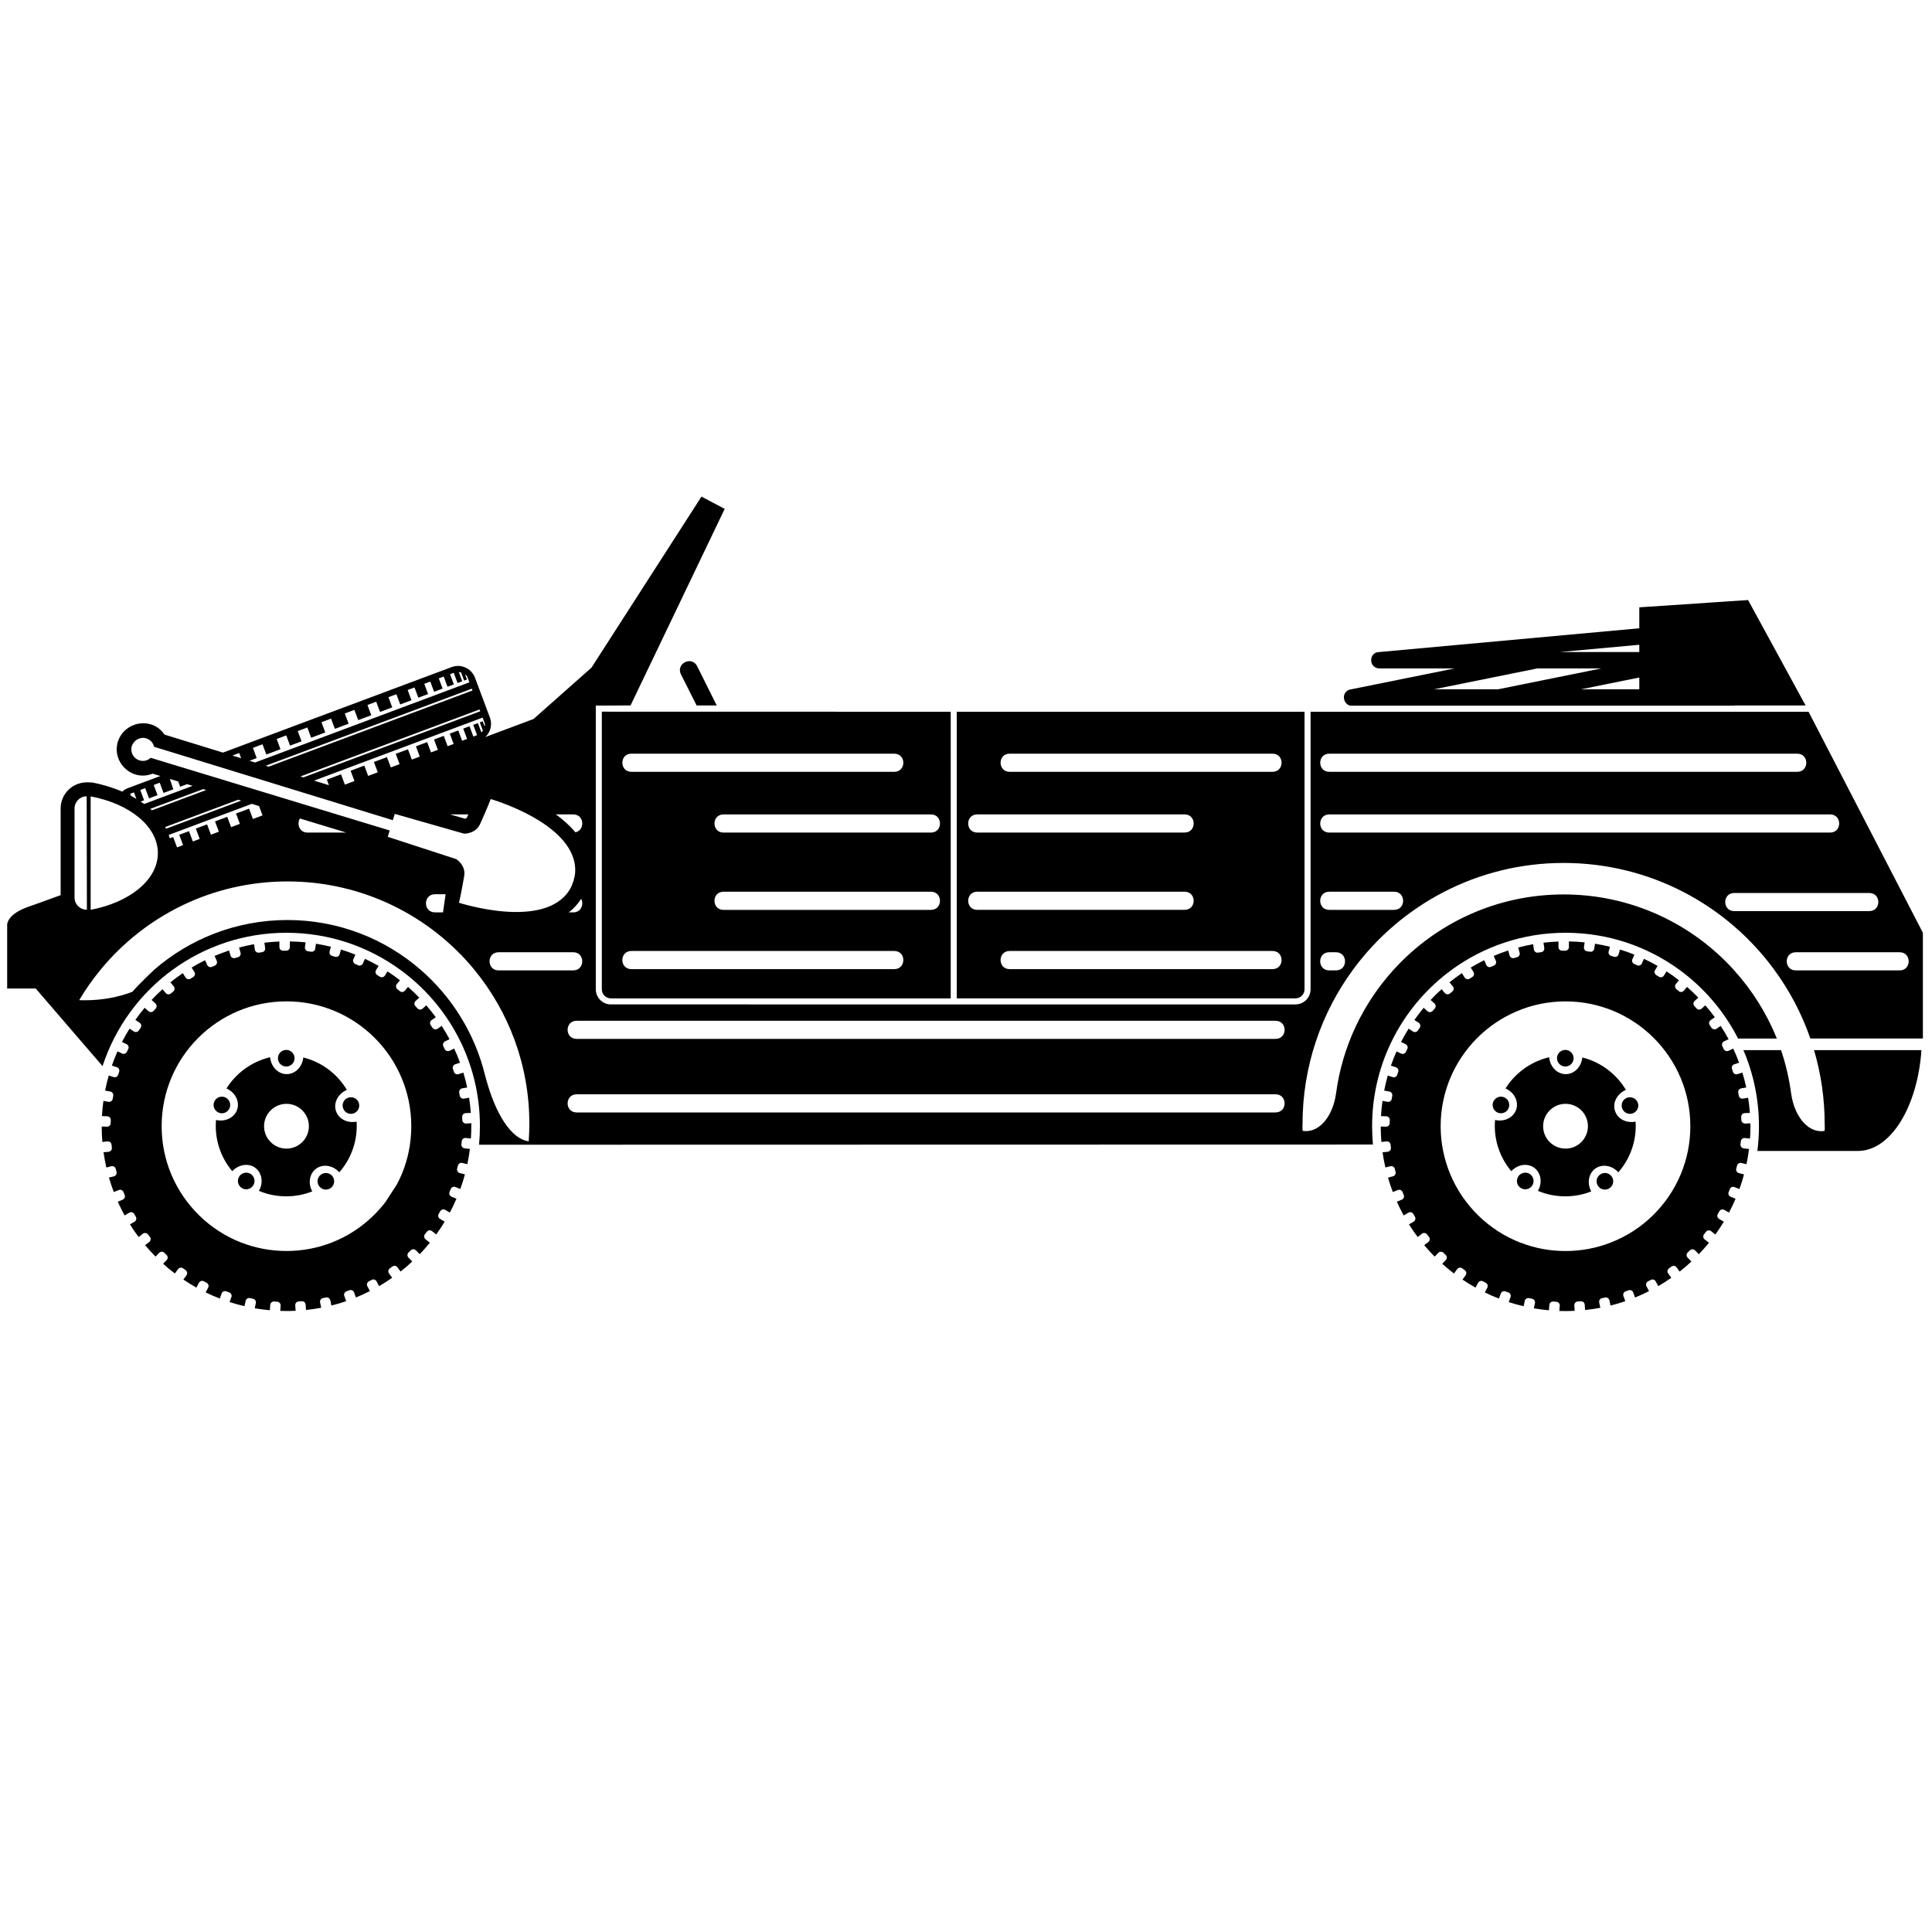 <svg xmlns:x="http://ns.adobe.com/Extensibility/1.0/" xmlns:i="http://ns.adobe.com/AdobeIllustrator/10.0/" xmlns:graph="http://ns.adobe.com/Graphs/1.0/" xmlns="http://www.w3.org/2000/svg" xmlns:xlink="http://www.w3.org/1999/xlink" xmlns:a="http://ns.adobe.com/AdobeSVGViewerExtensions/3.0/" version="1.0" id="Layer_1" x="0px" y="0px" width="100px" height="100px" viewBox="0 0 100 100" enable-background="new 0 0 100 100" xml:space="preserve">
<g>
	<path d="M67.523,51.205v-1.019V36.84H49.522v13.347v1.488h17.531C67.312,51.675,67.523,51.464,67.523,51.205z M50.583,42.153   h10.731c0.627,0,0.627,0.94,0,0.94H50.583C49.957,43.094,49.957,42.153,50.583,42.153z M50.583,46.154h10.731   c0.627,0,0.627,0.94,0,0.94H50.583C49.957,47.095,49.957,46.154,50.583,46.154z M65.863,50.162H52.26c-0.626,0-0.626-0.94,0-0.94   h13.604C66.491,49.222,66.491,50.162,65.863,50.162z M65.863,39.949H52.26c-0.626,0-0.626-0.939,0-0.939h13.604   C66.491,39.01,66.491,39.949,65.863,39.949z"/>
	<circle cx="14.816" cy="54.773" r="0.43"/>
	<path d="M84.232,56.814c-0.223,0.072-0.349,0.314-0.273,0.539c0.073,0.229,0.314,0.353,0.541,0.278   c0.227-0.075,0.352-0.315,0.275-0.542C84.703,56.865,84.46,56.741,84.232,56.814z"/>
	<circle cx="81.02" cy="54.773" r="0.43"/>
	<circle cx="77.689" cy="57.193" r="0.43"/>
	<path d="M94.445,58.186c0,0.114,0.013,0.231-0.004,0.348c-0.055,0.009-0.112,0.017-0.172,0.017c-0.771,0-1.403-0.84-1.559-1.95   c-0.104-0.774-0.279-1.525-0.523-2.246h-1.949c0.519,1.209,0.805,2.543,0.805,3.94c0,0.433-0.027,0.858-0.081,1.278h5.204   c1.689,0,3.085-2.275,3.288-5.219h-5.56C94.253,55.566,94.445,56.854,94.445,58.186z"/>
	<circle cx="11.485" cy="57.193" r="0.43"/>
	<path d="M18.031,56.814c-0.226,0.072-0.349,0.314-0.275,0.539c0.073,0.229,0.315,0.353,0.541,0.278   c0.227-0.075,0.35-0.315,0.276-0.542C18.499,56.864,18.258,56.741,18.031,56.814z"/>
	<path d="M79.207,60.785c-0.002-0.002-0.004-0.004-0.008-0.008c-0.154-0.11-0.359-0.104-0.506,0.004h-0.004   c-0.035,0.025-0.064,0.058-0.09,0.093c-0.141,0.19-0.1,0.462,0.094,0.601c0.191,0.142,0.463,0.099,0.603-0.096   c0.136-0.189,0.097-0.451-0.087-0.594H79.207z"/>
	<path d="M13.005,60.785c-0.003-0.002-0.006-0.004-0.008-0.008c-0.155-0.11-0.359-0.104-0.506,0.004h-0.004   c-0.034,0.025-0.064,0.058-0.091,0.093c-0.14,0.19-0.097,0.462,0.095,0.601c0.192,0.142,0.461,0.099,0.601-0.096   C13.229,61.189,13.19,60.928,13.005,60.785L13.005,60.785z"/>
	<path d="M83.311,60.785h-0.002c-0.141-0.092-0.324-0.096-0.47-0.002h-0.006c-0.004,0.005-0.01,0.008-0.017,0.013   c-0.19,0.14-0.234,0.407-0.094,0.601c0.139,0.19,0.407,0.234,0.6,0.096c0.193-0.143,0.236-0.409,0.097-0.602   C83.387,60.85,83.35,60.812,83.311,60.785z"/>
	<path d="M17.107,60.785h-0.003c-0.139-0.092-0.321-0.096-0.468-0.002h-0.005c-0.006,0.005-0.012,0.008-0.018,0.013   c-0.191,0.14-0.234,0.407-0.095,0.601c0.139,0.19,0.408,0.234,0.601,0.096c0.192-0.143,0.234-0.409,0.095-0.602   C17.185,60.85,17.147,60.812,17.107,60.785z"/>
	<path d="M17.388,57.501c-0.139-0.424,0.112-0.894,0.566-1.088c-0.491-0.826-1.299-1.44-2.255-1.679   c-0.048,0.486-0.414,0.863-0.858,0.863c-0.448,0-0.816-0.384-0.86-0.875c-0.949,0.223-1.755,0.815-2.259,1.616   c0.446,0.197,0.693,0.662,0.556,1.085c-0.138,0.426-0.616,0.658-1.097,0.547c-0.009,0.102-0.013,0.202-0.013,0.305   c0,0.895,0.321,1.711,0.854,2.346c0.326-0.35,0.833-0.434,1.187-0.178c0.121,0.09,0.21,0.205,0.265,0.342h0.001   c0.106,0.259,0.087,0.576-0.072,0.854c0.435,0.185,0.913,0.283,1.415,0.283c0.475,0,0.928-0.09,1.344-0.255   c-0.159-0.291-0.169-0.624-0.042-0.883l-0.023-0.002l0.023-0.003c0.057-0.111,0.138-0.213,0.244-0.289   c0.358-0.26,0.873-0.174,1.198,0.188c0.562-0.641,0.903-1.482,0.903-2.402c0-0.074-0.002-0.147-0.007-0.221   C17.986,58.15,17.524,57.92,17.388,57.501z M14.828,59.452c-0.641,0-1.16-0.521-1.16-1.159s0.52-1.159,1.16-1.159   c0.64,0,1.16,0.521,1.16,1.159S15.469,59.452,14.828,59.452z"/>
	<path d="M70.012,36.526h7.516h0.084h12.098c0.039,0,0.076-0.004,0.111-0.012h3.635l-2.975-5.456l-5.631,0.377v1.085l-13.457,1.229   c-0.566,0-0.566,0.849,0.021,0.849h3.87l-5.357,1.083c-0.107,0.012-0.195,0.059-0.255,0.125c-0.09,0.091-0.124,0.218-0.11,0.338   c0.015,0.123,0.076,0.239,0.174,0.312C69.807,36.508,69.898,36.537,70.012,36.526z M84.85,35.678h-3.021l3.021-0.61V35.678z    M84.85,33.373v0.377h-4.125L84.85,33.373z M79.568,34.598h3.314l-5.342,1.08h-3.314L79.568,34.598z"/>
	<path d="M37.098,36.515l-1.012-2.03c-0.28-0.561-1.12-0.139-0.839,0.421l0.811,1.609H37.098z"/>
	<path d="M31.15,50.187v1.019c0,0.259,0.211,0.47,0.471,0.47h17.588v-1.488V36.84L31.15,36.836V50.187z M48.185,47.095H37.451   c-0.626,0-0.626-0.94,0-0.94h10.733C48.81,46.154,48.81,47.095,48.185,47.095z M48.185,43.094H37.451c-0.626,0-0.626-0.94,0-0.94   h10.733C48.81,42.153,48.81,43.094,48.185,43.094z M32.682,39.01h13.604c0.627,0,0.627,0.939,0,0.939H32.682   C32.056,39.949,32.056,39.01,32.682,39.01z M32.682,49.222h13.604c0.627,0,0.627,0.94,0,0.94H32.682   C32.056,50.162,32.056,49.222,32.682,49.222z"/>
	<path d="M24.122,58.154c-0.104,0.002-0.19-0.079-0.194-0.184l-0.006-0.162c-0.003-0.104,0.078-0.19,0.182-0.193l0.265-0.01   c-0.02-0.268-0.049-0.526-0.089-0.787l-0.265,0.047c-0.102,0.019-0.199-0.051-0.218-0.152l-0.028-0.162   c-0.018-0.102,0.051-0.197,0.152-0.218l0.261-0.044c-0.056-0.264-0.122-0.521-0.199-0.771l-0.253,0.08   c-0.098,0.032-0.204-0.021-0.236-0.121l-0.051-0.154c-0.033-0.1,0.021-0.203,0.12-0.237l0.249-0.08   c-0.091-0.251-0.193-0.493-0.305-0.733l-0.238,0.115c-0.092,0.047-0.205,0.006-0.251-0.087l-0.071-0.146   c-0.045-0.094-0.007-0.207,0.086-0.254l0.234-0.113c-0.126-0.234-0.261-0.463-0.405-0.686l-0.218,0.146   c-0.086,0.057-0.202,0.035-0.262-0.053l-0.091-0.135c-0.058-0.086-0.035-0.203,0.051-0.262l0.214-0.145   c-0.156-0.213-0.319-0.418-0.492-0.617l-0.192,0.172c-0.076,0.07-0.195,0.062-0.265-0.014l-0.109-0.122   c-0.069-0.076-0.063-0.195,0.014-0.265l0.188-0.17c-0.186-0.193-0.38-0.377-0.581-0.554l-0.164,0.194   c-0.067,0.082-0.186,0.092-0.266,0.023l-0.125-0.104c-0.079-0.067-0.09-0.186-0.022-0.266l0.161-0.191   c-0.209-0.162-0.424-0.315-0.645-0.46l-0.135,0.215c-0.056,0.088-0.171,0.114-0.26,0.062l-0.139-0.087   c-0.087-0.056-0.114-0.171-0.06-0.259l0.018-0.027l0.115-0.186c-0.23-0.132-0.466-0.256-0.708-0.369l-0.106,0.239   c-0.043,0.095-0.154,0.137-0.248,0.095l-0.15-0.066c-0.094-0.042-0.137-0.152-0.095-0.247l0.104-0.237   c-0.243-0.098-0.492-0.186-0.746-0.264l-0.07,0.247c-0.028,0.1-0.133,0.156-0.232,0.128l-0.157-0.045   c-0.1-0.028-0.157-0.132-0.129-0.232l0.069-0.242c-0.255-0.062-0.514-0.116-0.776-0.157l-0.036,0.254   c-0.014,0.103-0.109,0.175-0.212,0.16l-0.161-0.023c-0.104-0.014-0.176-0.108-0.16-0.213l0.034-0.249   c-0.269-0.027-0.54-0.043-0.814-0.048v0.293c0,0.104-0.085,0.188-0.188,0.188H14.65c-0.104,0-0.188-0.084-0.188-0.188v-0.288   c-0.262,0.01-0.521,0.03-0.777,0.061l0.039,0.279c0.014,0.104-0.058,0.198-0.159,0.212l-0.163,0.023   c-0.103,0.015-0.197-0.058-0.212-0.16l-0.039-0.276c-0.263,0.047-0.522,0.104-0.777,0.172l0.076,0.267   c0.029,0.1-0.029,0.203-0.129,0.232l-0.157,0.045c-0.1,0.028-0.204-0.028-0.232-0.128l-0.075-0.263   c-0.255,0.083-0.506,0.177-0.75,0.281l0.11,0.25c0.043,0.095,0,0.206-0.095,0.249l-0.149,0.065   c-0.095,0.043-0.206-0.001-0.248-0.096l-0.11-0.246c-0.237,0.118-0.47,0.244-0.696,0.381l0.064,0.103l0.079,0.126   c0.055,0.087,0.028,0.204-0.061,0.258l-0.138,0.088c-0.089,0.055-0.205,0.027-0.26-0.061l-0.14-0.226   c-0.222,0.149-0.435,0.31-0.643,0.476l0.173,0.207c0.066,0.078,0.057,0.198-0.022,0.264l-0.126,0.105   C8.766,51.49,8.647,51.48,8.58,51.402L8.412,51.2c-0.197,0.178-0.387,0.364-0.567,0.558l0.2,0.18   c0.077,0.069,0.083,0.188,0.014,0.266L7.95,52.324c-0.07,0.076-0.189,0.084-0.267,0.014l-0.196-0.177   c-0.169,0.202-0.33,0.412-0.482,0.628l0.223,0.15c0.087,0.058,0.108,0.174,0.051,0.261l-0.092,0.136   c-0.058,0.086-0.174,0.107-0.261,0.051L6.707,53.24c-0.141,0.224-0.271,0.453-0.393,0.691l0.237,0.115   c0.094,0.045,0.133,0.157,0.087,0.25l-0.071,0.148c-0.045,0.093-0.158,0.132-0.251,0.086l-0.235-0.113   c-0.106,0.24-0.204,0.486-0.291,0.738l0.257,0.084c0.099,0.031,0.153,0.136,0.121,0.236l-0.051,0.154   c-0.032,0.1-0.138,0.152-0.236,0.12L5.629,55.67c-0.074,0.257-0.137,0.516-0.188,0.779l0.267,0.048   c0.103,0.019,0.171,0.114,0.152,0.219l-0.027,0.16c-0.018,0.104-0.116,0.171-0.219,0.153l-0.261-0.047   c-0.036,0.258-0.062,0.521-0.075,0.787l0.274,0.01c0.104,0.004,0.185,0.091,0.182,0.195l-0.006,0.162   c-0.004,0.104-0.091,0.187-0.194,0.18l-0.27-0.006c0.001,0.27,0.013,0.532,0.034,0.797l0.268-0.027   c0.104-0.012,0.195,0.062,0.207,0.166L5.79,59.41c0.011,0.102-0.063,0.193-0.167,0.206l-0.264,0.026   c0.038,0.267,0.086,0.529,0.145,0.787l0.26-0.065c0.102-0.025,0.203,0.036,0.228,0.138l0.04,0.158   c0.011,0.043,0.005,0.086-0.012,0.124c-0.023,0.051-0.067,0.089-0.125,0.104l-0.256,0.063c0.073,0.254,0.157,0.505,0.251,0.749   l0.257-0.104c0.097-0.039,0.206,0.008,0.245,0.104l0.061,0.152c0.04,0.096-0.007,0.205-0.104,0.244L6.097,62.2   c0.108,0.243,0.227,0.479,0.354,0.712l0.241-0.143c0.091-0.053,0.205-0.021,0.257,0.068l0.082,0.143   c0.052,0.09,0.021,0.205-0.068,0.256l-0.237,0.138c0.141,0.226,0.291,0.444,0.45,0.656l0.218-0.171   c0.081-0.063,0.199-0.049,0.264,0.031l0.101,0.131c0.064,0.08,0.049,0.199-0.033,0.265L7.68,64.318l-0.169,0.133   c0.172,0.203,0.352,0.4,0.54,0.59l0.188-0.195c0.072-0.074,0.19-0.074,0.266-0.005l0.117,0.114c0.075,0.07,0.077,0.189,0.006,0.266   l-0.186,0.191c0.196,0.177,0.4,0.346,0.609,0.504l0.164-0.225c0.062-0.084,0.179-0.103,0.263-0.041l0.133,0.096   c0.083,0.062,0.102,0.179,0.041,0.263L9.491,66.23c0.219,0.146,0.443,0.285,0.674,0.416l0.131-0.248   c0.049-0.092,0.163-0.127,0.255-0.08l0.144,0.078c0.092,0.051,0.128,0.162,0.079,0.256l-0.13,0.242   c0.238,0.115,0.483,0.224,0.733,0.318l0.095-0.26c0.035-0.098,0.144-0.148,0.241-0.112l0.153,0.058   c0.098,0.033,0.147,0.143,0.112,0.238l-0.094,0.258c0.253,0.082,0.511,0.154,0.771,0.213l0.059-0.274   c0.021-0.099,0.121-0.165,0.223-0.144l0.16,0.035c0.102,0.021,0.167,0.121,0.145,0.223l-0.057,0.27   c0.257,0.044,0.519,0.077,0.783,0.102l0.019-0.277c0.008-0.104,0.098-0.182,0.201-0.176l0.163,0.012   c0.104,0.007,0.181,0.098,0.175,0.2l-0.02,0.274c0.106,0.004,0.214,0.006,0.321,0.006c0.159,0,0.317-0.004,0.475-0.013l-0.02-0.28   c-0.008-0.104,0.07-0.195,0.174-0.201l0.163-0.012c0.104-0.006,0.193,0.069,0.2,0.174l0.021,0.279   c0.266-0.029,0.528-0.066,0.787-0.117l-0.059-0.275c-0.022-0.102,0.042-0.199,0.145-0.223l0.16-0.033   c0.101-0.021,0.201,0.043,0.223,0.146l0.058,0.271c0.259-0.064,0.515-0.138,0.765-0.226l-0.098-0.268   c-0.035-0.098,0.015-0.206,0.112-0.241l0.154-0.056c0.097-0.035,0.205,0.015,0.24,0.111l0.096,0.264   c0.247-0.102,0.489-0.211,0.726-0.332l-0.134-0.25c-0.049-0.092-0.014-0.204,0.078-0.253l0.145-0.077   c0.092-0.051,0.205-0.014,0.254,0.077l0.132,0.247c0.23-0.135,0.457-0.278,0.675-0.432l-0.162-0.225   c-0.062-0.084-0.043-0.202,0.041-0.262l0.133-0.096c0.083-0.062,0.201-0.043,0.263,0.041l0.159,0.219   c0.209-0.164,0.411-0.336,0.606-0.519l-0.196-0.202c-0.072-0.076-0.07-0.193,0.005-0.266l0.117-0.114   c0.075-0.071,0.193-0.071,0.266,0.005l0.192,0.198c0.185-0.188,0.359-0.392,0.527-0.594l-0.008-0.007l-0.215-0.17   c-0.082-0.062-0.097-0.182-0.032-0.262l0.101-0.131c0.063-0.083,0.182-0.097,0.264-0.031l0.219,0.172   c0.156-0.215,0.304-0.438,0.439-0.662l-0.243-0.143c-0.089-0.052-0.12-0.166-0.068-0.256l0.082-0.143   c0.052-0.09,0.167-0.121,0.257-0.067l0.239,0.138c0.124-0.231,0.238-0.474,0.342-0.717l-0.254-0.102   c-0.097-0.039-0.143-0.15-0.104-0.246l0.062-0.152c0.038-0.096,0.148-0.143,0.244-0.104l0.251,0.102   c0.09-0.249,0.17-0.501,0.239-0.759l-0.014-0.003l-0.252-0.062c-0.101-0.025-0.161-0.129-0.137-0.229l0.04-0.157   c0.025-0.103,0.127-0.164,0.228-0.138l0.26,0.064c0.056-0.261,0.099-0.523,0.132-0.791l-0.273-0.029   c-0.103-0.012-0.178-0.104-0.167-0.207l0.017-0.162c0.011-0.104,0.104-0.178,0.207-0.167l0.268,0.026   c0.014-0.213,0.021-0.426,0.021-0.642v-0.149L24.122,58.154z M20.791,60.785h0.036v0.001L20.791,60.785   c-0.076,0.184-0.162,0.357-0.254,0.529l-0.583,0.898c-0.717,0.936-1.679,1.676-2.796,2.105h0.08l-0.005,0.002h-0.075   c-0.723,0.279-1.509,0.432-2.33,0.432c-0.821,0-1.606-0.152-2.33-0.434h-0.007c-1.636-0.637-2.949-1.918-3.626-3.534H8.864   c-0.32-0.769-0.497-1.609-0.497-2.492c0-3.567,2.893-6.461,6.461-6.461c3.568,0,6.46,2.894,6.46,6.461   C21.288,59.176,21.112,60.02,20.791,60.785z"/>
	<path d="M83.593,57.501c-0.141-0.424,0.11-0.894,0.563-1.088c-0.491-0.826-1.299-1.44-2.256-1.679   c-0.047,0.486-0.414,0.863-0.856,0.863c-0.45,0-0.817-0.384-0.858-0.875c-0.951,0.223-1.758,0.815-2.261,1.616   c0.448,0.197,0.692,0.662,0.556,1.085c-0.14,0.426-0.616,0.658-1.098,0.547c-0.006,0.102-0.013,0.202-0.013,0.305   c0,0.895,0.321,1.711,0.854,2.346c0.324-0.35,0.832-0.434,1.186-0.178c0.122,0.09,0.209,0.205,0.265,0.342h0.002   c0.106,0.259,0.085,0.576-0.073,0.854c0.438,0.185,0.914,0.283,1.416,0.283c0.475,0,0.929-0.09,1.342-0.255   c-0.157-0.291-0.168-0.624-0.038-0.883v-0.005c0.055-0.111,0.136-0.213,0.241-0.289c0.359-0.26,0.873-0.174,1.199,0.188   c0.562-0.641,0.901-1.482,0.901-2.402c0-0.074,0-0.147-0.006-0.221C84.188,58.15,83.727,57.92,83.593,57.501z M81.032,59.452   c-0.642,0-1.16-0.521-1.16-1.159s0.519-1.159,1.16-1.159c0.639,0,1.159,0.521,1.159,1.159S81.671,59.452,81.032,59.452z"/>
	<path d="M90.325,58.154c-0.103,0.002-0.191-0.079-0.195-0.184l-0.004-0.162c-0.004-0.104,0.077-0.19,0.181-0.193l0.266-0.01   c-0.018-0.268-0.049-0.526-0.09-0.787l-0.266,0.047c-0.103,0.019-0.199-0.051-0.217-0.152l-0.029-0.162   c-0.017-0.102,0.051-0.197,0.153-0.218l0.263-0.044c-0.058-0.264-0.125-0.521-0.201-0.771l-0.252,0.08   c-0.1,0.032-0.205-0.021-0.238-0.121l-0.049-0.154c-0.032-0.1,0.021-0.203,0.119-0.237l0.25-0.08   c-0.093-0.251-0.192-0.493-0.304-0.733l-0.239,0.115c-0.095,0.047-0.205,0.006-0.252-0.087l-0.07-0.146   c-0.047-0.094-0.008-0.207,0.084-0.254l0.236-0.113c-0.125-0.234-0.262-0.463-0.408-0.686l-0.215,0.146   c-0.086,0.057-0.203,0.035-0.263-0.053l-0.091-0.135c-0.059-0.086-0.035-0.203,0.052-0.262l0.213-0.145   c-0.155-0.213-0.319-0.418-0.493-0.617l-0.19,0.172c-0.077,0.07-0.195,0.062-0.265-0.014l-0.11-0.122   c-0.068-0.076-0.062-0.195,0.014-0.265l0.188-0.17c-0.186-0.193-0.381-0.377-0.582-0.554l-0.164,0.194   c-0.065,0.082-0.184,0.092-0.264,0.023l-0.125-0.104c-0.08-0.067-0.092-0.186-0.023-0.266l0.158-0.191   c-0.204-0.162-0.42-0.315-0.643-0.46l-0.135,0.215c-0.055,0.088-0.169,0.114-0.258,0.062l-0.141-0.087   c-0.088-0.056-0.115-0.171-0.06-0.259l0.019-0.027l0.113-0.186c-0.23-0.132-0.466-0.256-0.708-0.369l-0.106,0.239   c-0.041,0.095-0.151,0.137-0.246,0.095l-0.149-0.066c-0.095-0.042-0.139-0.152-0.097-0.247l0.105-0.237   c-0.242-0.098-0.492-0.186-0.748-0.264l-0.07,0.247c-0.027,0.1-0.133,0.156-0.23,0.128l-0.156-0.045   c-0.1-0.028-0.158-0.132-0.129-0.232l0.068-0.242c-0.255-0.062-0.514-0.116-0.775-0.157l-0.037,0.254   c-0.014,0.103-0.107,0.175-0.211,0.16l-0.164-0.023c-0.103-0.014-0.174-0.108-0.16-0.213l0.037-0.249   c-0.27-0.027-0.541-0.043-0.815-0.048v0.293c0,0.104-0.082,0.188-0.188,0.188h-0.164c-0.104,0-0.188-0.084-0.188-0.188v-0.288   c-0.263,0.01-0.521,0.03-0.776,0.061l0.041,0.279c0.014,0.104-0.06,0.198-0.16,0.212l-0.164,0.023   c-0.103,0.015-0.196-0.058-0.213-0.16l-0.039-0.276c-0.263,0.047-0.521,0.104-0.774,0.172l0.073,0.267   c0.029,0.1-0.028,0.203-0.127,0.232l-0.157,0.045c-0.099,0.028-0.205-0.028-0.233-0.128l-0.074-0.263   c-0.254,0.083-0.506,0.177-0.75,0.281l0.11,0.25c0.043,0.095,0,0.206-0.095,0.249l-0.149,0.065   c-0.095,0.043-0.206-0.001-0.249-0.096l-0.107-0.246c-0.239,0.118-0.473,0.244-0.698,0.381l0.063,0.103l0.078,0.126   c0.055,0.087,0.029,0.204-0.058,0.258l-0.14,0.088c-0.088,0.055-0.205,0.027-0.26-0.061l-0.141-0.226   c-0.221,0.149-0.434,0.31-0.643,0.476l0.172,0.207c0.07,0.078,0.059,0.198-0.022,0.264l-0.124,0.105   c-0.081,0.066-0.199,0.057-0.265-0.021L74.615,51.2c-0.197,0.178-0.385,0.364-0.568,0.558l0.201,0.18   c0.077,0.069,0.083,0.188,0.014,0.266l-0.109,0.122c-0.069,0.077-0.188,0.084-0.266,0.014l-0.199-0.177   c-0.166,0.202-0.326,0.412-0.479,0.628l0.225,0.149c0.084,0.059,0.107,0.175,0.049,0.262l-0.094,0.136   c-0.055,0.086-0.174,0.108-0.259,0.05l-0.219-0.146c-0.142,0.224-0.271,0.454-0.394,0.69l0.239,0.116   c0.093,0.045,0.13,0.157,0.085,0.25l-0.07,0.147c-0.047,0.094-0.158,0.133-0.252,0.087l-0.233-0.113   c-0.108,0.24-0.205,0.487-0.292,0.738l0.257,0.084c0.099,0.03,0.153,0.136,0.122,0.235l-0.053,0.155   c-0.032,0.101-0.139,0.152-0.235,0.12L71.83,55.67c-0.07,0.257-0.135,0.516-0.186,0.779l0.269,0.048   c0.101,0.019,0.17,0.114,0.149,0.219l-0.025,0.16c-0.02,0.104-0.118,0.171-0.219,0.153l-0.26-0.047   c-0.039,0.258-0.062,0.521-0.078,0.787l0.274,0.01c0.104,0.004,0.185,0.091,0.181,0.195l-0.006,0.162   c-0.002,0.104-0.089,0.187-0.193,0.18l-0.27-0.008c0,0.271,0.012,0.533,0.035,0.799l0.268-0.028   c0.104-0.013,0.194,0.063,0.207,0.166l0.018,0.164c0.01,0.102-0.064,0.194-0.168,0.206l-0.264,0.027   c0.037,0.266,0.084,0.528,0.146,0.785l0.259-0.064c0.102-0.025,0.203,0.037,0.229,0.138l0.037,0.158   c0.016,0.043,0.007,0.086-0.012,0.124c-0.021,0.051-0.066,0.089-0.123,0.104l-0.256,0.064c0.073,0.254,0.158,0.505,0.249,0.749   l0.261-0.104c0.096-0.039,0.203,0.008,0.244,0.104l0.061,0.151c0.039,0.097-0.006,0.205-0.104,0.244L72.3,62.199   c0.108,0.242,0.226,0.479,0.354,0.712l0.242-0.142c0.09-0.054,0.205-0.021,0.258,0.067l0.082,0.142   c0.051,0.092,0.02,0.205-0.069,0.256l-0.239,0.139c0.143,0.227,0.293,0.443,0.452,0.656l0.218-0.172   c0.08-0.062,0.198-0.049,0.264,0.033l0.102,0.129c0.062,0.082,0.047,0.201-0.031,0.266l-0.045,0.033l-0.171,0.133   c0.173,0.203,0.353,0.4,0.541,0.59l0.188-0.195c0.072-0.074,0.191-0.074,0.266-0.005l0.117,0.114   c0.076,0.07,0.078,0.189,0.006,0.266l-0.186,0.191c0.197,0.177,0.399,0.346,0.608,0.504l0.166-0.225   c0.062-0.084,0.179-0.103,0.263-0.041l0.133,0.096c0.082,0.062,0.103,0.179,0.041,0.263l-0.162,0.222   c0.22,0.147,0.443,0.285,0.675,0.416l0.133-0.248c0.048-0.092,0.161-0.127,0.252-0.078l0.146,0.076   c0.093,0.052,0.128,0.164,0.078,0.256l-0.129,0.242c0.237,0.116,0.481,0.225,0.732,0.319l0.096-0.26   c0.036-0.097,0.144-0.147,0.239-0.112l0.156,0.057c0.097,0.035,0.146,0.144,0.11,0.24l-0.094,0.258   c0.25,0.08,0.51,0.153,0.771,0.213l0.057-0.275c0.023-0.1,0.122-0.165,0.221-0.145l0.162,0.035   c0.104,0.021,0.166,0.121,0.146,0.224l-0.056,0.27c0.256,0.044,0.517,0.077,0.78,0.103l0.021-0.278   c0.009-0.104,0.098-0.183,0.199-0.176l0.166,0.012c0.104,0.007,0.181,0.099,0.174,0.2l-0.021,0.275   c0.106,0.004,0.214,0.006,0.322,0.006c0.159,0,0.317-0.006,0.473-0.014l-0.021-0.281c-0.006-0.104,0.072-0.194,0.175-0.201   l0.164-0.012c0.103-0.006,0.19,0.07,0.2,0.176l0.019,0.277c0.269-0.027,0.53-0.066,0.789-0.115l-0.058-0.276   c-0.023-0.103,0.041-0.199,0.145-0.222l0.159-0.034c0.101-0.021,0.198,0.043,0.224,0.146l0.057,0.271   c0.26-0.064,0.514-0.139,0.765-0.227l-0.097-0.267c-0.035-0.099,0.014-0.206,0.111-0.241l0.154-0.056   c0.1-0.035,0.205,0.015,0.24,0.11l0.097,0.265c0.245-0.101,0.489-0.211,0.724-0.332l-0.133-0.25   c-0.048-0.091-0.015-0.204,0.078-0.253l0.145-0.077c0.091-0.05,0.205-0.015,0.255,0.077l0.132,0.246   c0.23-0.135,0.456-0.277,0.675-0.432l-0.162-0.224c-0.061-0.084-0.043-0.202,0.042-0.263l0.131-0.096   c0.084-0.062,0.202-0.043,0.262,0.041l0.16,0.221c0.211-0.166,0.412-0.338,0.607-0.52l-0.195-0.203   c-0.072-0.074-0.07-0.193,0.004-0.265l0.117-0.114c0.074-0.07,0.192-0.07,0.266,0.006l0.193,0.197   c0.184-0.189,0.358-0.391,0.526-0.594l-0.008-0.008L88.23,64.15c-0.078-0.062-0.094-0.183-0.031-0.262l0.103-0.132   c0.063-0.083,0.183-0.097,0.263-0.032l0.222,0.174c0.155-0.215,0.302-0.438,0.438-0.664l-0.244-0.142   c-0.09-0.052-0.119-0.166-0.068-0.256l0.083-0.142c0.052-0.092,0.166-0.122,0.257-0.068l0.24,0.137   c0.123-0.23,0.236-0.473,0.34-0.716l-0.253-0.103c-0.099-0.038-0.144-0.149-0.104-0.245l0.062-0.152   c0.037-0.096,0.146-0.144,0.244-0.103l0.251,0.101c0.089-0.249,0.17-0.501,0.237-0.759l-0.014-0.003l-0.25-0.062   c-0.104-0.027-0.162-0.13-0.139-0.229l0.042-0.157c0.022-0.102,0.126-0.164,0.225-0.138l0.263,0.063   c0.056-0.26,0.1-0.522,0.133-0.789l-0.272-0.029c-0.106-0.014-0.18-0.104-0.17-0.209l0.017-0.161   c0.013-0.104,0.104-0.179,0.207-0.167l0.269,0.027c0.017-0.213,0.022-0.427,0.022-0.643L90.6,58.143L90.325,58.154z M86.993,60.785   L86.993,60.785c-0.677,1.619-1.992,2.902-3.632,3.533v0.002c-0.725,0.279-1.51,0.433-2.329,0.433c-0.823,0-1.61-0.151-2.33-0.435   h-0.009c-1.635-0.635-2.948-1.918-3.625-3.533l0,0c-0.319-0.768-0.5-1.609-0.5-2.492c0-3.566,2.895-6.461,6.464-6.461   c3.565,0,6.46,2.895,6.46,6.461C87.492,59.176,87.314,60.02,86.993,60.785z"/>
	<path d="M93.611,36.84H67.835v13.347v1.019c0,0.433-0.351,0.782-0.78,0.782H31.621c-0.434,0-0.783-0.35-0.783-0.782v-1.019V36.521   l1.799-0.007L37.51,26.34l-1.202-0.636l-5.694,8.854l-3,2.658l-2.493,0.933c0.267-0.251,0.372-0.647,0.235-1.013l-0.77-2.056   c-0.182-0.486-0.722-0.733-1.208-0.552l-11.837,4.426l-3.026-0.931c-0.641-0.952-2.08-0.689-2.418,0.375   c-0.315,1.072,0.749,2.071,1.801,1.646l0.401,0.122l-1.667,0.623c-0.116,0.043-0.219,0.106-0.305,0.186   c-0.532-0.229-1.078-0.386-1.562-0.476l-0.272-0.005c-0.741,0-1.354,0.601-1.354,1.347v4.491c-0.834,0.306-1.385,0.505-1.554,0.561   c-1.322,0.43-1.214,1.027-1.214,1.027v3.244h1.477l3.46,4.018c0.661-2.024,1.949-3.766,3.636-4.995h0.004   c1.651-1.2,3.684-1.907,5.88-1.907c2.194,0,4.224,0.706,5.874,1.905h0.002c2.507,1.819,4.137,4.772,4.137,8.106   c0,0.324-0.016,0.645-0.046,0.96l46.268-0.01c-0.027-0.313-0.043-0.63-0.043-0.95c0-3.335,1.631-6.289,4.137-8.106v-0.002   c1.652-1.197,3.681-1.903,5.877-1.903c2.195,0,4.225,0.706,5.876,1.905c1.278,0.928,2.33,2.152,3.052,3.57h2.006   c-0.531-1.323-1.298-2.532-2.244-3.57v-0.002c-2.172-2.388-5.307-3.887-8.789-3.887c-3.484,0-6.619,1.5-8.793,3.889   c-1.586,1.741-2.662,3.959-2.988,6.411c-0.153,1.111-0.787,1.951-1.557,1.951c-0.06,0-0.119-0.008-0.174-0.018   c-0.015-0.114-0.004-0.231-0.004-0.348c0-2.992,0.973-5.757,2.617-7.997l0,0c2.46-3.347,6.425-5.518,10.896-5.518   c4.475,0,8.438,2.171,10.896,5.517v0.002c0.795,1.08,1.431,2.28,1.876,3.568h5.825v-5.473L93.611,36.84z M29.668,47.225h-0.23   c0.248-0.189,0.466-0.423,0.644-0.704C30.228,46.798,30.09,47.225,29.668,47.225z M29.873,50.187L29.873,50.187   c-0.059,0.025-0.127,0.04-0.205,0.04h-3.859c-0.079,0-0.146-0.015-0.206-0.04l0,0c-0.41-0.182-0.342-0.898,0.206-0.898h3.859   C30.216,49.288,30.284,50.007,29.873,50.187z M29.668,42.153c0.585,0,0.623,0.82,0.116,0.928c-0.285-0.342-0.632-0.651-1.011-0.928   H29.668z M25.044,37.313l0.057,0.152c0,0.048-0.006,0.095-0.016,0.14l-0.101-0.27l-0.149,0.055l0.159,0.425   c-0.022,0.034-0.049,0.065-0.078,0.095l-0.18-0.482l-0.242,0.091l0.199,0.534l-0.192,0.071l-0.199-0.534l-0.326,0.123l0.2,0.534   l-0.256,0.095l-0.199-0.534l-0.44,0.165l0.2,0.534l-0.313,0.116l-0.199-0.534l-0.505,0.188l0.199,0.534l-0.354,0.134l-0.199-0.534   l-0.582,0.218l0.199,0.533l-0.411,0.154l-0.2-0.533l-0.633,0.236l0.199,0.533l-0.453,0.17l-0.2-0.533l-0.676,0.252l0.2,0.533   l-0.497,0.188l-0.199-0.535l-0.71,0.266l0.199,0.533l-0.496,0.187l-0.2-0.534l-0.732,0.274l0.108,0.289l-0.771-0.237l8.727-3.263   L25.044,37.313z M24.24,42.153l-0.082,0.186c-0.021,0.008-0.059,0.025-0.084,0.039l-0.78-0.225H24.24z M24.823,36.722l0.034,0.093   l-9.151,3.421l-0.155-0.047L24.823,36.722z M24.421,35.646l0.035,0.094l-10.55,3.943l-0.155-0.047L24.421,35.646z M13.091,38.71   l0.497-0.187l0.198,0.53l0.731-0.273l-0.197-0.529l0.496-0.187l0.198,0.529l0.595-0.222l-0.198-0.53l0.497-0.186l0.198,0.529   l0.731-0.273l-0.197-0.53l0.497-0.185l0.197,0.529l0.71-0.266l-0.197-0.529l0.496-0.187l0.198,0.53l0.676-0.253l-0.198-0.529   l0.454-0.17l0.198,0.53l0.632-0.237l-0.197-0.528l0.412-0.155l0.198,0.53l0.581-0.218L21.1,35.716l0.355-0.133l0.197,0.529   l0.506-0.188l-0.198-0.53l0.312-0.116l0.197,0.529l0.44-0.165l-0.197-0.529l0.255-0.096l0.197,0.529l0.328-0.121l-0.199-0.53   l0.192-0.071l0.198,0.529l0.242-0.091l-0.179-0.477c0.041,0.003,0.082,0.01,0.121,0.02l0.157,0.42l0.147-0.056l-0.099-0.265   c0.037,0.027,0.071,0.059,0.103,0.095l0.057,0.147l0.063,0.171l-11.094,4.15l-0.287-0.09l0.372-0.139L13.091,38.71z M12.381,38.976   l0.102,0.27l-0.451-0.139L12.381,38.976z M7.796,39.223c-0.152,0.15-0.368,0.198-0.578,0.134c-0.312-0.095-0.488-0.424-0.396-0.736   c0.098-0.31,0.434-0.499,0.745-0.404c0.21,0.065,0.361,0.225,0.405,0.435l12.361,3.801l0.1-0.327l3.585,1.024   c0,0,0.597,0.021,0.83-0.496c0.428-0.943,0.55-1.296,0.55-1.296s4.534,1.297,4.371,3.812c-0.009,0.132-0.039,0.272-0.089,0.434   c-0.043,0.133-0.102,0.291-0.168,0.404c-1.271,2.178-5.756,0.717-5.756,0.717s0.097-0.36,0.271-1.382   c0.095-0.56-0.412-0.876-0.412-0.876l-3.545-1.154l0.101-0.328L7.796,39.223z M23.064,46.285c-0.064,0.439-0.114,0.796-0.133,0.939   h-0.414c-0.626,0-0.626-0.939,0-0.939H23.064z M17.924,43.094h-2.003c-0.435,0-0.567-0.453-0.398-0.729L17.924,43.094z    M12.416,42.643l-0.453,0.171l-0.2-0.534l-0.634,0.236l0.2,0.533l-0.411,0.154l-0.2-0.533l-0.582,0.217l0.2,0.535l-0.354,0.132   l-0.2-0.533l-0.505,0.188l0.199,0.534L9.163,43.86l-0.199-0.535L8.789,43.39c-0.018-0.059-0.035-0.117-0.056-0.174l4.302-1.609   l0.372,0.113l0.182,0.484l-0.497,0.186l-0.2-0.533l-0.675,0.251L12.416,42.643z M12.33,41.393l0.155,0.048l-3.889,1.453   L8.55,42.807L12.33,41.393z M7.864,41.941l-0.083-0.074l2.739-1.023l0.155,0.046L7.864,41.941z M7.516,40.794l0.198,0.529   l0.44-0.164L7.956,40.63l0.312-0.117l0.197,0.53l0.506-0.189l-0.18-0.535l0.433,0.131l0.102,0.271l0.355-0.133l0.289,0.088   l-2.508,0.938c-0.06-0.044-0.12-0.086-0.184-0.127l0.179-0.066l-0.197-0.53L7.516,40.794z M6.934,41.012l0.126,0.337   c-0.092-0.056-0.186-0.107-0.281-0.157L6.74,41.086L6.934,41.012z M4.692,41.221c2.012,0.375,3.479,1.547,3.479,2.935   c0,1.388-1.467,2.559-3.479,2.935V41.221z M3.859,46.461v-4.618c0-0.347,0.281-0.627,0.627-0.627l0.012,5.872   C4.141,47.088,3.859,46.807,3.859,46.461z M27.372,59.076c-0.913-0.121-1.729-1.413-2.227-3.281l-0.041-0.148   c-0.529-2.156-1.717-4.051-3.34-5.459h-0.001c-1.844-1.599-4.25-2.568-6.885-2.568c-2.636,0-5.044,0.97-6.891,2.568   c0,0-0.787,0.737-1.136,1.148c-0.721,0.278-1.564,0.438-2.466,0.438c-0.096,0-0.191-0.002-0.286-0.006   c0.33-0.557,0.701-1.086,1.111-1.581v-0.002c2.297-2.787,5.774-4.562,9.667-4.562c3.895,0,7.373,1.777,9.67,4.564v0.002   c1.781,2.165,2.851,4.934,2.851,7.956c0,0.299-0.01,0.598-0.031,0.894L27.372,59.076z M66.021,57.58H29.849   c-0.626,0-0.626-0.939,0-0.939h36.172C66.648,56.641,66.648,57.58,66.021,57.58z M66.021,53.773H29.849   c-0.626,0-0.626-0.938,0-0.938h36.172C66.648,52.836,66.648,53.773,66.021,53.773z M68.805,39.01h24.217   c0.629,0,0.629,0.939,0,0.939H68.805C68.178,39.949,68.178,39.01,68.805,39.01z M69.355,50.187L69.355,50.187   c-0.06,0.025-0.127,0.04-0.205,0.04h-0.348c-0.076,0-0.146-0.015-0.205-0.04l0,0c-0.41-0.182-0.344-0.898,0.205-0.898h0.348   C69.697,49.288,69.766,50.007,69.355,50.187z M72.157,47.095h-3.354c-0.626,0-0.626-0.94,0-0.94h3.354   C72.782,46.154,72.782,47.095,72.157,47.095z M68.805,43.094c-0.627,0-0.627-0.94,0-0.94h25.922c0.625,0,0.625,0.94,0,0.94H68.805z    M89.766,47.159c-0.625,0-0.625-0.938,0-0.938h6.986c0.627,0,0.627,0.938,0,0.938H89.766z M98.529,50.187L98.529,50.187   c-0.059,0.025-0.127,0.04-0.205,0.04H92.95c-0.078,0-0.147-0.015-0.205-0.04l0,0c-0.41-0.182-0.343-0.898,0.205-0.898h5.374   C98.87,49.288,98.939,50.007,98.529,50.187z"/>
</g>
</svg>